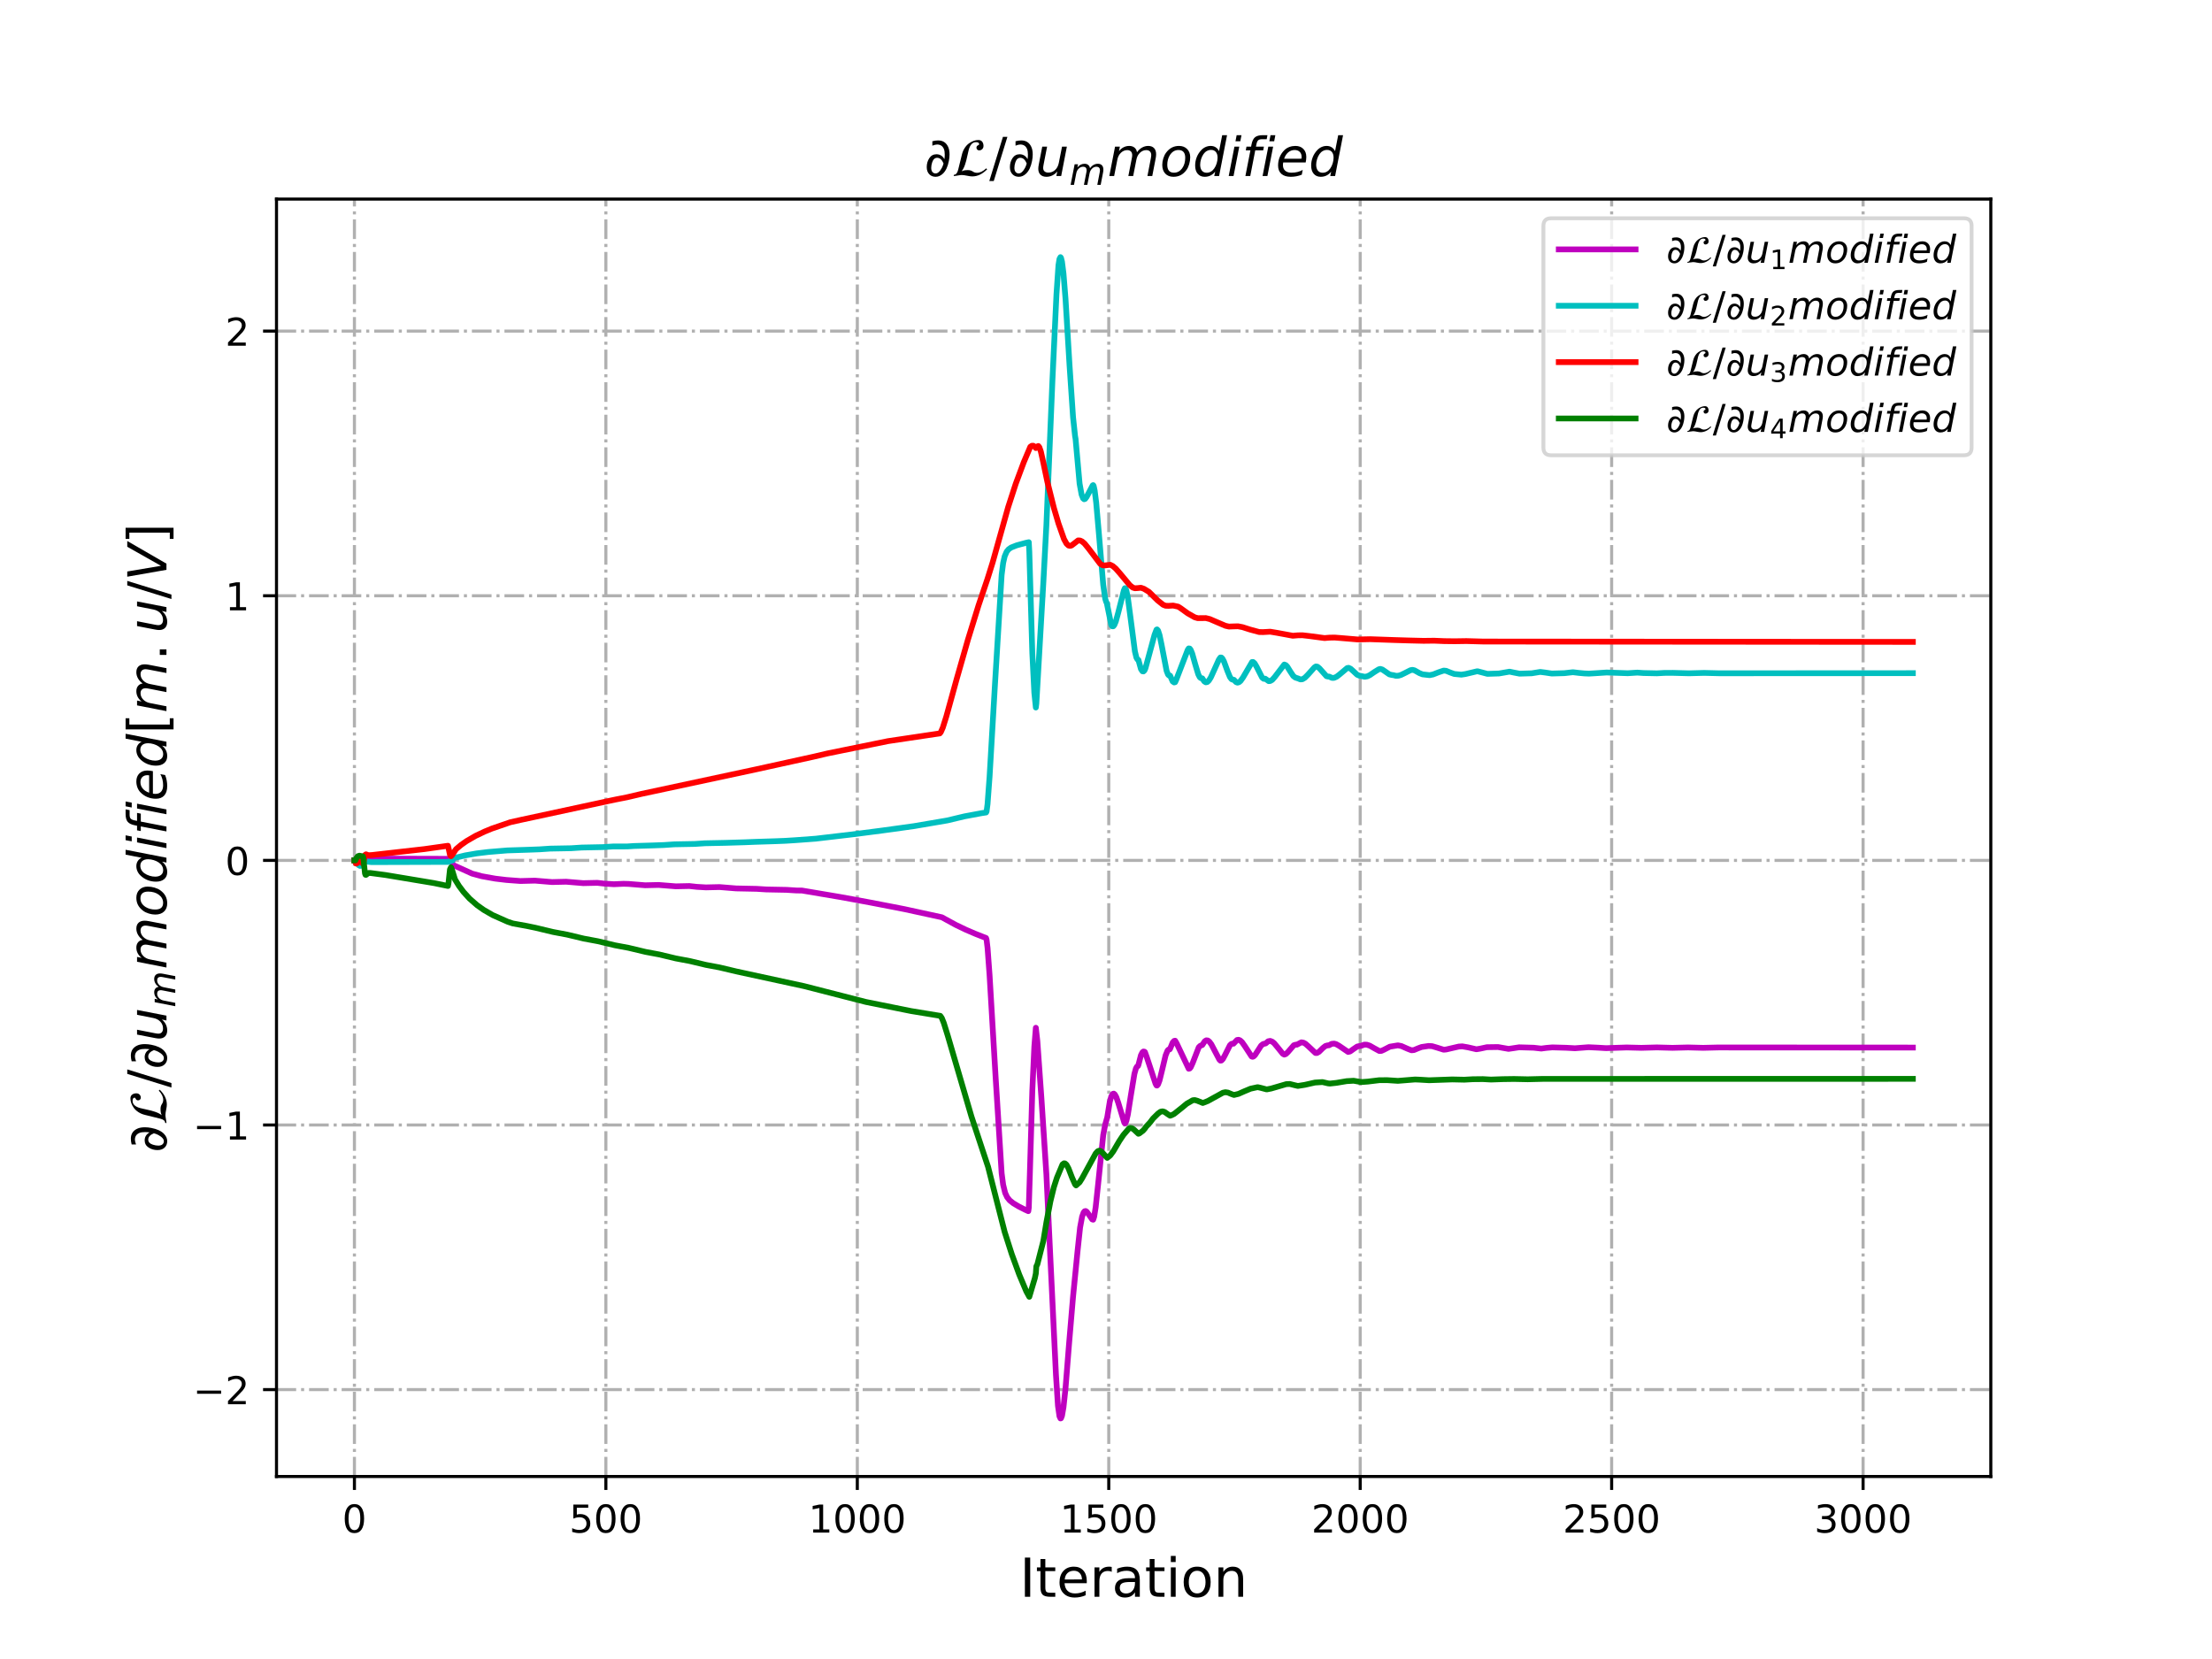 <?xml version="1.0" encoding="utf-8" standalone="no"?>
<!DOCTYPE svg PUBLIC "-//W3C//DTD SVG 1.1//EN"
  "http://www.w3.org/Graphics/SVG/1.1/DTD/svg11.dtd">
<!-- Created with matplotlib (http://matplotlib.org/) -->
<svg height="432pt" version="1.1" viewBox="0 0 576 432" width="576pt" xmlns="http://www.w3.org/2000/svg" xmlns:xlink="http://www.w3.org/1999/xlink">
 <defs>
  <style type="text/css">
*{stroke-linecap:butt;stroke-linejoin:round;}
  </style>
 </defs>
 <g id="figure_1">
  <g id="patch_1">
   <path d="M 0 432 
L 576 432 
L 576 0 
L 0 0 
z
" style="fill:#ffffff;"/>
  </g>
  <g id="axes_1">
   <g id="patch_2">
    <path d="M 72 384.48 
L 518.4 384.48 
L 518.4 51.84 
L 72 51.84 
z
" style="fill:#ffffff;"/>
   </g>
   <g id="matplotlib.axis_1">
    <g id="xtick_1">
     <g id="line2d_1">
      <path clip-path="url(#p75c7d793e3)" d="M 92.291 384.48 
L 92.291 51.84 
" style="fill:none;stroke:#b0b0b0;stroke-dasharray:5.12,1.28,0.8,1.28;stroke-dashoffset:0;stroke-width:0.8;"/>
     </g>
     <g id="line2d_2">
      <defs>
       <path d="M 0 0 
L 0 3.5 
" id="mf993b55cbd" style="stroke:#000000;stroke-width:0.8;"/>
      </defs>
      <g>
       <use style="stroke:#000000;stroke-width:0.8;" x="92.291" xlink:href="#mf993b55cbd" y="384.48"/>
      </g>
     </g>
     <g id="text_1">
      <!-- 0 -->
      <defs>
       <path d="M 31.781 66.406 
Q 24.172 66.406 20.328 58.906 
Q 16.5 51.422 16.5 36.375 
Q 16.5 21.391 20.328 13.891 
Q 24.172 6.391 31.781 6.391 
Q 39.453 6.391 43.281 13.891 
Q 47.125 21.391 47.125 36.375 
Q 47.125 51.422 43.281 58.906 
Q 39.453 66.406 31.781 66.406 
z
M 31.781 74.219 
Q 44.047 74.219 50.516 64.516 
Q 56.984 54.828 56.984 36.375 
Q 56.984 17.969 50.516 8.266 
Q 44.047 -1.422 31.781 -1.422 
Q 19.531 -1.422 13.062 8.266 
Q 6.594 17.969 6.594 36.375 
Q 6.594 54.828 13.062 64.516 
Q 19.531 74.219 31.781 74.219 
z
" id="DejaVuSans-30"/>
      </defs>
      <g transform="translate(89.11 399.078)scale(0.1 -0.1)">
       <use xlink:href="#DejaVuSans-30"/>
      </g>
     </g>
    </g>
    <g id="xtick_2">
     <g id="line2d_3">
      <path clip-path="url(#p75c7d793e3)" d="M 157.767 384.48 
L 157.767 51.84 
" style="fill:none;stroke:#b0b0b0;stroke-dasharray:5.12,1.28,0.8,1.28;stroke-dashoffset:0;stroke-width:0.8;"/>
     </g>
     <g id="line2d_4">
      <g>
       <use style="stroke:#000000;stroke-width:0.8;" x="157.767" xlink:href="#mf993b55cbd" y="384.48"/>
      </g>
     </g>
     <g id="text_2">
      <!-- 500 -->
      <defs>
       <path d="M 10.797 72.906 
L 49.516 72.906 
L 49.516 64.594 
L 19.828 64.594 
L 19.828 46.734 
Q 21.969 47.469 24.109 47.828 
Q 26.266 48.188 28.422 48.188 
Q 40.625 48.188 47.75 41.5 
Q 54.891 34.812 54.891 23.391 
Q 54.891 11.625 47.562 5.094 
Q 40.234 -1.422 26.906 -1.422 
Q 22.312 -1.422 17.547 -0.641 
Q 12.797 0.141 7.719 1.703 
L 7.719 11.625 
Q 12.109 9.234 16.797 8.062 
Q 21.484 6.891 26.703 6.891 
Q 35.156 6.891 40.078 11.328 
Q 45.016 15.766 45.016 23.391 
Q 45.016 31 40.078 35.438 
Q 35.156 39.891 26.703 39.891 
Q 22.75 39.891 18.812 39.016 
Q 14.891 38.141 10.797 36.281 
z
" id="DejaVuSans-35"/>
      </defs>
      <g transform="translate(148.223 399.078)scale(0.1 -0.1)">
       <use xlink:href="#DejaVuSans-35"/>
       <use x="63.623" xlink:href="#DejaVuSans-30"/>
       <use x="127.246" xlink:href="#DejaVuSans-30"/>
      </g>
     </g>
    </g>
    <g id="xtick_3">
     <g id="line2d_5">
      <path clip-path="url(#p75c7d793e3)" d="M 223.242 384.48 
L 223.242 51.84 
" style="fill:none;stroke:#b0b0b0;stroke-dasharray:5.12,1.28,0.8,1.28;stroke-dashoffset:0;stroke-width:0.8;"/>
     </g>
     <g id="line2d_6">
      <g>
       <use style="stroke:#000000;stroke-width:0.8;" x="223.242" xlink:href="#mf993b55cbd" y="384.48"/>
      </g>
     </g>
     <g id="text_3">
      <!-- 1000 -->
      <defs>
       <path d="M 12.406 8.297 
L 28.516 8.297 
L 28.516 63.922 
L 10.984 60.406 
L 10.984 69.391 
L 28.422 72.906 
L 38.281 72.906 
L 38.281 8.297 
L 54.391 8.297 
L 54.391 0 
L 12.406 0 
z
" id="DejaVuSans-31"/>
      </defs>
      <g transform="translate(210.517 399.078)scale(0.1 -0.1)">
       <use xlink:href="#DejaVuSans-31"/>
       <use x="63.623" xlink:href="#DejaVuSans-30"/>
       <use x="127.246" xlink:href="#DejaVuSans-30"/>
       <use x="190.869" xlink:href="#DejaVuSans-30"/>
      </g>
     </g>
    </g>
    <g id="xtick_4">
     <g id="line2d_7">
      <path clip-path="url(#p75c7d793e3)" d="M 288.718 384.48 
L 288.718 51.84 
" style="fill:none;stroke:#b0b0b0;stroke-dasharray:5.12,1.28,0.8,1.28;stroke-dashoffset:0;stroke-width:0.8;"/>
     </g>
     <g id="line2d_8">
      <g>
       <use style="stroke:#000000;stroke-width:0.8;" x="288.718" xlink:href="#mf993b55cbd" y="384.48"/>
      </g>
     </g>
     <g id="text_4">
      <!-- 1500 -->
      <g transform="translate(275.993 399.078)scale(0.1 -0.1)">
       <use xlink:href="#DejaVuSans-31"/>
       <use x="63.623" xlink:href="#DejaVuSans-35"/>
       <use x="127.246" xlink:href="#DejaVuSans-30"/>
       <use x="190.869" xlink:href="#DejaVuSans-30"/>
      </g>
     </g>
    </g>
    <g id="xtick_5">
     <g id="line2d_9">
      <path clip-path="url(#p75c7d793e3)" d="M 354.194 384.48 
L 354.194 51.84 
" style="fill:none;stroke:#b0b0b0;stroke-dasharray:5.12,1.28,0.8,1.28;stroke-dashoffset:0;stroke-width:0.8;"/>
     </g>
     <g id="line2d_10">
      <g>
       <use style="stroke:#000000;stroke-width:0.8;" x="354.194" xlink:href="#mf993b55cbd" y="384.48"/>
      </g>
     </g>
     <g id="text_5">
      <!-- 2000 -->
      <defs>
       <path d="M 19.188 8.297 
L 53.609 8.297 
L 53.609 0 
L 7.328 0 
L 7.328 8.297 
Q 12.938 14.109 22.625 23.891 
Q 32.328 33.688 34.812 36.531 
Q 39.547 41.844 41.422 45.531 
Q 43.312 49.219 43.312 52.781 
Q 43.312 58.594 39.234 62.25 
Q 35.156 65.922 28.609 65.922 
Q 23.969 65.922 18.812 64.312 
Q 13.672 62.703 7.812 59.422 
L 7.812 69.391 
Q 13.766 71.781 18.938 73 
Q 24.125 74.219 28.422 74.219 
Q 39.75 74.219 46.484 68.547 
Q 53.219 62.891 53.219 53.422 
Q 53.219 48.922 51.531 44.891 
Q 49.859 40.875 45.406 35.406 
Q 44.188 33.984 37.641 27.219 
Q 31.109 20.453 19.188 8.297 
z
" id="DejaVuSans-32"/>
      </defs>
      <g transform="translate(341.469 399.078)scale(0.1 -0.1)">
       <use xlink:href="#DejaVuSans-32"/>
       <use x="63.623" xlink:href="#DejaVuSans-30"/>
       <use x="127.246" xlink:href="#DejaVuSans-30"/>
       <use x="190.869" xlink:href="#DejaVuSans-30"/>
      </g>
     </g>
    </g>
    <g id="xtick_6">
     <g id="line2d_11">
      <path clip-path="url(#p75c7d793e3)" d="M 419.669 384.48 
L 419.669 51.84 
" style="fill:none;stroke:#b0b0b0;stroke-dasharray:5.12,1.28,0.8,1.28;stroke-dashoffset:0;stroke-width:0.8;"/>
     </g>
     <g id="line2d_12">
      <g>
       <use style="stroke:#000000;stroke-width:0.8;" x="419.669" xlink:href="#mf993b55cbd" y="384.48"/>
      </g>
     </g>
     <g id="text_6">
      <!-- 2500 -->
      <g transform="translate(406.944 399.078)scale(0.1 -0.1)">
       <use xlink:href="#DejaVuSans-32"/>
       <use x="63.623" xlink:href="#DejaVuSans-35"/>
       <use x="127.246" xlink:href="#DejaVuSans-30"/>
       <use x="190.869" xlink:href="#DejaVuSans-30"/>
      </g>
     </g>
    </g>
    <g id="xtick_7">
     <g id="line2d_13">
      <path clip-path="url(#p75c7d793e3)" d="M 485.145 384.48 
L 485.145 51.84 
" style="fill:none;stroke:#b0b0b0;stroke-dasharray:5.12,1.28,0.8,1.28;stroke-dashoffset:0;stroke-width:0.8;"/>
     </g>
     <g id="line2d_14">
      <g>
       <use style="stroke:#000000;stroke-width:0.8;" x="485.145" xlink:href="#mf993b55cbd" y="384.48"/>
      </g>
     </g>
     <g id="text_7">
      <!-- 3000 -->
      <defs>
       <path d="M 40.578 39.312 
Q 47.656 37.797 51.625 33 
Q 55.609 28.219 55.609 21.188 
Q 55.609 10.406 48.188 4.484 
Q 40.766 -1.422 27.094 -1.422 
Q 22.516 -1.422 17.656 -0.516 
Q 12.797 0.391 7.625 2.203 
L 7.625 11.719 
Q 11.719 9.328 16.594 8.109 
Q 21.484 6.891 26.812 6.891 
Q 36.078 6.891 40.938 10.547 
Q 45.797 14.203 45.797 21.188 
Q 45.797 27.641 41.281 31.266 
Q 36.766 34.906 28.719 34.906 
L 20.219 34.906 
L 20.219 43.016 
L 29.109 43.016 
Q 36.375 43.016 40.234 45.922 
Q 44.094 48.828 44.094 54.297 
Q 44.094 59.906 40.109 62.906 
Q 36.141 65.922 28.719 65.922 
Q 24.656 65.922 20.016 65.031 
Q 15.375 64.156 9.812 62.312 
L 9.812 71.094 
Q 15.438 72.656 20.344 73.438 
Q 25.25 74.219 29.594 74.219 
Q 40.828 74.219 47.359 69.109 
Q 53.906 64.016 53.906 55.328 
Q 53.906 49.266 50.438 45.094 
Q 46.969 40.922 40.578 39.312 
z
" id="DejaVuSans-33"/>
      </defs>
      <g transform="translate(472.42 399.078)scale(0.1 -0.1)">
       <use xlink:href="#DejaVuSans-33"/>
       <use x="63.623" xlink:href="#DejaVuSans-30"/>
       <use x="127.246" xlink:href="#DejaVuSans-30"/>
       <use x="190.869" xlink:href="#DejaVuSans-30"/>
      </g>
     </g>
    </g>
    <g id="text_8">
     <!-- Iteration -->
     <defs>
      <path d="M 9.812 72.906 
L 19.672 72.906 
L 19.672 0 
L 9.812 0 
z
" id="DejaVuSans-49"/>
      <path d="M 18.312 70.219 
L 18.312 54.688 
L 36.812 54.688 
L 36.812 47.703 
L 18.312 47.703 
L 18.312 18.016 
Q 18.312 11.328 20.141 9.422 
Q 21.969 7.516 27.594 7.516 
L 36.812 7.516 
L 36.812 0 
L 27.594 0 
Q 17.188 0 13.234 3.875 
Q 9.281 7.766 9.281 18.016 
L 9.281 47.703 
L 2.688 47.703 
L 2.688 54.688 
L 9.281 54.688 
L 9.281 70.219 
z
" id="DejaVuSans-74"/>
      <path d="M 56.203 29.594 
L 56.203 25.203 
L 14.891 25.203 
Q 15.484 15.922 20.484 11.062 
Q 25.484 6.203 34.422 6.203 
Q 39.594 6.203 44.453 7.469 
Q 49.312 8.734 54.109 11.281 
L 54.109 2.781 
Q 49.266 0.734 44.188 -0.344 
Q 39.109 -1.422 33.891 -1.422 
Q 20.797 -1.422 13.156 6.188 
Q 5.516 13.812 5.516 26.812 
Q 5.516 40.234 12.766 48.109 
Q 20.016 56 32.328 56 
Q 43.359 56 49.781 48.891 
Q 56.203 41.797 56.203 29.594 
z
M 47.219 32.234 
Q 47.125 39.594 43.094 43.984 
Q 39.062 48.391 32.422 48.391 
Q 24.906 48.391 20.391 44.141 
Q 15.875 39.891 15.188 32.172 
z
" id="DejaVuSans-65"/>
      <path d="M 41.109 46.297 
Q 39.594 47.172 37.812 47.578 
Q 36.031 48 33.891 48 
Q 26.266 48 22.188 43.047 
Q 18.109 38.094 18.109 28.812 
L 18.109 0 
L 9.078 0 
L 9.078 54.688 
L 18.109 54.688 
L 18.109 46.188 
Q 20.953 51.172 25.484 53.578 
Q 30.031 56 36.531 56 
Q 37.453 56 38.578 55.875 
Q 39.703 55.766 41.062 55.516 
z
" id="DejaVuSans-72"/>
      <path d="M 34.281 27.484 
Q 23.391 27.484 19.188 25 
Q 14.984 22.516 14.984 16.5 
Q 14.984 11.719 18.141 8.906 
Q 21.297 6.109 26.703 6.109 
Q 34.188 6.109 38.703 11.406 
Q 43.219 16.703 43.219 25.484 
L 43.219 27.484 
z
M 52.203 31.203 
L 52.203 0 
L 43.219 0 
L 43.219 8.297 
Q 40.141 3.328 35.547 0.953 
Q 30.953 -1.422 24.312 -1.422 
Q 15.922 -1.422 10.953 3.297 
Q 6 8.016 6 15.922 
Q 6 25.141 12.172 29.828 
Q 18.359 34.516 30.609 34.516 
L 43.219 34.516 
L 43.219 35.406 
Q 43.219 41.609 39.141 45 
Q 35.062 48.391 27.688 48.391 
Q 23 48.391 18.547 47.266 
Q 14.109 46.141 10.016 43.891 
L 10.016 52.203 
Q 14.938 54.109 19.578 55.047 
Q 24.219 56 28.609 56 
Q 40.484 56 46.344 49.844 
Q 52.203 43.703 52.203 31.203 
z
" id="DejaVuSans-61"/>
      <path d="M 9.422 54.688 
L 18.406 54.688 
L 18.406 0 
L 9.422 0 
z
M 9.422 75.984 
L 18.406 75.984 
L 18.406 64.594 
L 9.422 64.594 
z
" id="DejaVuSans-69"/>
      <path d="M 30.609 48.391 
Q 23.391 48.391 19.188 42.75 
Q 14.984 37.109 14.984 27.297 
Q 14.984 17.484 19.156 11.844 
Q 23.344 6.203 30.609 6.203 
Q 37.797 6.203 41.984 11.859 
Q 46.188 17.531 46.188 27.297 
Q 46.188 37.016 41.984 42.703 
Q 37.797 48.391 30.609 48.391 
z
M 30.609 56 
Q 42.328 56 49.016 48.375 
Q 55.719 40.766 55.719 27.297 
Q 55.719 13.875 49.016 6.219 
Q 42.328 -1.422 30.609 -1.422 
Q 18.844 -1.422 12.172 6.219 
Q 5.516 13.875 5.516 27.297 
Q 5.516 40.766 12.172 48.375 
Q 18.844 56 30.609 56 
z
" id="DejaVuSans-6f"/>
      <path d="M 54.891 33.016 
L 54.891 0 
L 45.906 0 
L 45.906 32.719 
Q 45.906 40.484 42.875 44.328 
Q 39.844 48.188 33.797 48.188 
Q 26.516 48.188 22.312 43.547 
Q 18.109 38.922 18.109 30.906 
L 18.109 0 
L 9.078 0 
L 9.078 54.688 
L 18.109 54.688 
L 18.109 46.188 
Q 21.344 51.125 25.703 53.562 
Q 30.078 56 35.797 56 
Q 45.219 56 50.047 50.172 
Q 54.891 44.344 54.891 33.016 
z
" id="DejaVuSans-6e"/>
     </defs>
     <g transform="translate(265.508 415.796)scale(0.14 -0.14)">
      <use xlink:href="#DejaVuSans-49"/>
      <use x="29.492" xlink:href="#DejaVuSans-74"/>
      <use x="68.701" xlink:href="#DejaVuSans-65"/>
      <use x="130.225" xlink:href="#DejaVuSans-72"/>
      <use x="171.338" xlink:href="#DejaVuSans-61"/>
      <use x="232.617" xlink:href="#DejaVuSans-74"/>
      <use x="271.826" xlink:href="#DejaVuSans-69"/>
      <use x="299.609" xlink:href="#DejaVuSans-6f"/>
      <use x="360.791" xlink:href="#DejaVuSans-6e"/>
     </g>
    </g>
   </g>
   <g id="matplotlib.axis_2">
    <g id="ytick_1">
     <g id="line2d_15">
      <path clip-path="url(#p75c7d793e3)" d="M 72 361.856 
L 518.4 361.856 
" style="fill:none;stroke:#b0b0b0;stroke-dasharray:5.12,1.28,0.8,1.28;stroke-dashoffset:0;stroke-width:0.8;"/>
     </g>
     <g id="line2d_16">
      <defs>
       <path d="M 0 0 
L -3.5 0 
" id="m227bbb01e8" style="stroke:#000000;stroke-width:0.8;"/>
      </defs>
      <g>
       <use style="stroke:#000000;stroke-width:0.8;" x="72" xlink:href="#m227bbb01e8" y="361.856"/>
      </g>
     </g>
     <g id="text_9">
      <!-- −2 -->
      <defs>
       <path d="M 10.594 35.5 
L 73.188 35.5 
L 73.188 27.203 
L 10.594 27.203 
z
" id="DejaVuSans-2212"/>
      </defs>
      <g transform="translate(50.258 365.655)scale(0.1 -0.1)">
       <use xlink:href="#DejaVuSans-2212"/>
       <use x="83.789" xlink:href="#DejaVuSans-32"/>
      </g>
     </g>
    </g>
    <g id="ytick_2">
     <g id="line2d_17">
      <path clip-path="url(#p75c7d793e3)" d="M 72 292.947 
L 518.4 292.947 
" style="fill:none;stroke:#b0b0b0;stroke-dasharray:5.12,1.28,0.8,1.28;stroke-dashoffset:0;stroke-width:0.8;"/>
     </g>
     <g id="line2d_18">
      <g>
       <use style="stroke:#000000;stroke-width:0.8;" x="72" xlink:href="#m227bbb01e8" y="292.947"/>
      </g>
     </g>
     <g id="text_10">
      <!-- −1 -->
      <g transform="translate(50.258 296.746)scale(0.1 -0.1)">
       <use xlink:href="#DejaVuSans-2212"/>
       <use x="83.789" xlink:href="#DejaVuSans-31"/>
      </g>
     </g>
    </g>
    <g id="ytick_3">
     <g id="line2d_19">
      <path clip-path="url(#p75c7d793e3)" d="M 72 224.038 
L 518.4 224.038 
" style="fill:none;stroke:#b0b0b0;stroke-dasharray:5.12,1.28,0.8,1.28;stroke-dashoffset:0;stroke-width:0.8;"/>
     </g>
     <g id="line2d_20">
      <g>
       <use style="stroke:#000000;stroke-width:0.8;" x="72" xlink:href="#m227bbb01e8" y="224.038"/>
      </g>
     </g>
     <g id="text_11">
      <!-- 0 -->
      <g transform="translate(58.638 227.837)scale(0.1 -0.1)">
       <use xlink:href="#DejaVuSans-30"/>
      </g>
     </g>
    </g>
    <g id="ytick_4">
     <g id="line2d_21">
      <path clip-path="url(#p75c7d793e3)" d="M 72 155.129 
L 518.4 155.129 
" style="fill:none;stroke:#b0b0b0;stroke-dasharray:5.12,1.28,0.8,1.28;stroke-dashoffset:0;stroke-width:0.8;"/>
     </g>
     <g id="line2d_22">
      <g>
       <use style="stroke:#000000;stroke-width:0.8;" x="72" xlink:href="#m227bbb01e8" y="155.129"/>
      </g>
     </g>
     <g id="text_12">
      <!-- 1 -->
      <g transform="translate(58.638 158.928)scale(0.1 -0.1)">
       <use xlink:href="#DejaVuSans-31"/>
      </g>
     </g>
    </g>
    <g id="ytick_5">
     <g id="line2d_23">
      <path clip-path="url(#p75c7d793e3)" d="M 72 86.22 
L 518.4 86.22 
" style="fill:none;stroke:#b0b0b0;stroke-dasharray:5.12,1.28,0.8,1.28;stroke-dashoffset:0;stroke-width:0.8;"/>
     </g>
     <g id="line2d_24">
      <g>
       <use style="stroke:#000000;stroke-width:0.8;" x="72" xlink:href="#m227bbb01e8" y="86.22"/>
      </g>
     </g>
     <g id="text_13">
      <!-- 2 -->
      <g transform="translate(58.638 90.019)scale(0.1 -0.1)">
       <use xlink:href="#DejaVuSans-32"/>
      </g>
     </g>
    </g>
    <g id="text_14">
     <!-- $\partial \mathcal{L}/ \partial u_{m} modified[m.u/V]$ -->
     <defs>
      <path d="M 21.344 -1.422 
Q 14.453 -1.422 9.969 2.734 
Q 4.641 7.672 4.641 16.609 
Q 4.641 25.875 9.328 33.109 
Q 14.156 40.531 22.859 40.531 
Q 28.562 40.531 33.062 36.969 
Q 35.688 34.859 37.5 31.344 
Q 38.141 35.297 38.141 39.797 
Q 38.141 46.391 36.578 50.203 
Q 33.109 58.641 23.922 58.641 
Q 20.453 58.641 15.094 56.5 
L 15.094 64.703 
Q 20.75 66.219 25.828 66.219 
Q 38.922 66.219 44.484 54.203 
Q 47.078 48.531 47.078 40.094 
Q 47.078 34.578 45.844 28.172 
Q 42.781 12.156 34.812 4.547 
Q 28.562 -1.422 21.344 -1.422 
z
M 12.984 15.141 
Q 12.984 10.25 15.141 7.625 
Q 17.438 4.828 20.953 4.828 
Q 24.078 4.828 26.562 7.031 
Q 30.078 10.062 32.672 14.984 
Q 34.812 19.047 35.891 23.391 
Q 31.547 33.891 24.031 33.891 
Q 17.578 33.891 14.75 25.391 
Q 12.984 20.125 12.984 15.141 
z
" id="DejaVuSans-2202"/>
      <path d="M 63.594 14.297 
L 65.297 12.5 
Q 52.297 -0.703 37.703 -0.703 
Q 33.703 -0.703 28.906 0.406 
Q 21.797 1.906 17.906 1.906 
Q 15.703 1.906 10.5 0.953 
Q 5.297 0 3 0 
L 3.594 2.406 
Q 9.094 2.406 11.406 11.703 
L 18.406 40.094 
Q 20.094 47 23.688 52.391 
Q 27.297 57.797 31.641 60.844 
Q 36 63.906 40.391 65.453 
Q 44.797 67 48.797 67 
Q 53.797 67 56.141 63.797 
Q 58.5 60.594 58.5 56 
Q 58.5 52.297 56.141 50 
Q 53.797 47.703 50.406 47.703 
Q 48.203 47.703 46.797 49.203 
Q 45.406 50.703 45.406 52.797 
Q 45.406 54.406 46.203 55.5 
Q 47 56.594 47.891 56.938 
Q 48.797 57.297 49.594 57.891 
Q 50.406 58.5 50.406 59.203 
Q 50.406 63 44.594 63 
Q 39.406 63 36.094 59.141 
Q 32.797 55.297 31.094 48.938 
Q 29.406 42.594 28.047 35.688 
Q 26.703 28.797 24.203 21.297 
Q 21.703 13.797 18.094 9.203 
L 18.094 8.797 
Q 21.297 11 29.5 11 
Q 34.797 11 38.438 8.5 
Q 42.094 6 46.297 6 
Q 54.797 6 63.594 14.297 
z
" id="STIXNonUnicode-Italic-e238"/>
      <path d="M 25.391 72.906 
L 33.688 72.906 
L 8.297 -9.281 
L 0 -9.281 
z
" id="DejaVuSans-2f"/>
      <path d="M 6.688 21.688 
L 13.094 54.688 
L 22.125 54.688 
L 15.719 22.016 
Q 15.234 19.625 15.016 17.922 
Q 14.797 16.219 14.797 15.094 
Q 14.797 10.938 17.328 8.656 
Q 19.875 6.391 24.516 6.391 
Q 31.734 6.391 37 11.266 
Q 42.281 16.156 43.891 24.422 
L 49.906 54.688 
L 58.891 54.688 
L 48.297 0 
L 39.312 0 
L 41.109 8.594 
Q 37.312 3.812 32.062 1.188 
Q 26.812 -1.422 20.906 -1.422 
Q 13.719 -1.422 9.719 2.516 
Q 5.719 6.453 5.719 13.484 
Q 5.719 14.938 5.953 17.141 
Q 6.203 19.344 6.688 21.688 
z
" id="DejaVuSans-Oblique-75"/>
      <path d="M 89.797 33.016 
L 83.406 0 
L 74.422 0 
L 80.719 32.719 
Q 81.109 34.812 81.297 36.328 
Q 81.5 37.844 81.5 38.922 
Q 81.5 43.312 79.047 45.75 
Q 76.609 48.188 72.219 48.188 
Q 65.672 48.188 60.547 43.281 
Q 55.422 38.375 53.906 30.516 
L 47.906 0 
L 38.922 0 
L 45.312 32.719 
Q 45.703 34.516 45.891 36.047 
Q 46.094 37.594 46.094 38.812 
Q 46.094 43.266 43.656 45.719 
Q 41.219 48.188 36.922 48.188 
Q 30.281 48.188 25.141 43.281 
Q 20.016 38.375 18.5 30.516 
L 12.5 0 
L 3.516 0 
L 14.203 54.688 
L 23.188 54.688 
L 21.484 46.188 
Q 25.141 50.984 30.047 53.484 
Q 34.969 56 40.578 56 
Q 46.531 56 50.359 52.875 
Q 54.203 49.75 54.984 44.188 
Q 59.078 49.953 64.469 52.969 
Q 69.875 56 75.875 56 
Q 82.906 56 86.734 51.953 
Q 90.578 47.906 90.578 40.484 
Q 90.578 38.875 90.375 36.938 
Q 90.188 35.016 89.797 33.016 
z
" id="DejaVuSans-Oblique-6d"/>
      <path d="M 25.391 -1.422 
Q 15.766 -1.422 10.172 4.516 
Q 4.594 10.453 4.594 20.703 
Q 4.594 26.656 6.516 32.828 
Q 8.453 39.016 11.531 43.219 
Q 16.359 49.75 22.312 52.875 
Q 28.266 56 35.797 56 
Q 45.125 56 50.859 50.188 
Q 56.594 44.391 56.594 35.016 
Q 56.594 28.516 54.688 22.062 
Q 52.781 15.625 49.703 11.375 
Q 44.922 4.828 38.969 1.703 
Q 33.016 -1.422 25.391 -1.422 
z
M 13.922 21 
Q 13.922 13.578 17.016 9.891 
Q 20.125 6.203 26.422 6.203 
Q 35.453 6.203 41.375 14.078 
Q 47.312 21.969 47.312 34.078 
Q 47.312 41.156 44.141 44.766 
Q 40.969 48.391 34.812 48.391 
Q 29.734 48.391 25.781 46.016 
Q 21.828 43.656 18.703 38.812 
Q 16.406 35.203 15.156 30.562 
Q 13.922 25.922 13.922 21 
z
" id="DejaVuSans-Oblique-6f"/>
      <path d="M 41.797 8.203 
Q 38.188 3.469 33.25 1.016 
Q 28.328 -1.422 22.312 -1.422 
Q 14.109 -1.422 9.344 4.172 
Q 4.594 9.766 4.594 19.484 
Q 4.594 27.594 7.469 34.938 
Q 10.359 42.281 15.828 48.094 
Q 19.438 51.953 23.969 53.969 
Q 28.516 56 33.5 56 
Q 38.766 56 42.797 53.453 
Q 46.828 50.922 49.031 46.188 
L 54.891 75.984 
L 63.922 75.984 
L 49.125 0 
L 40.094 0 
z
M 13.922 21.094 
Q 13.922 14.016 17.109 10.062 
Q 20.312 6.109 25.984 6.109 
Q 30.172 6.109 33.766 8.125 
Q 37.359 10.156 40.094 14.109 
Q 42.969 18.219 44.625 23.578 
Q 46.297 28.953 46.297 34.188 
Q 46.297 40.969 43.094 44.766 
Q 39.891 48.578 34.281 48.578 
Q 30.031 48.578 26.359 46.578 
Q 22.703 44.578 20.125 40.828 
Q 17.281 36.766 15.594 31.391 
Q 13.922 26.031 13.922 21.094 
z
" id="DejaVuSans-Oblique-64"/>
      <path d="M 18.312 75.984 
L 27.297 75.984 
L 25.094 64.594 
L 16.109 64.594 
z
M 14.203 54.688 
L 23.188 54.688 
L 12.5 0 
L 3.516 0 
z
" id="DejaVuSans-Oblique-69"/>
      <path d="M 47.797 75.984 
L 46.391 68.5 
L 37.797 68.5 
Q 32.906 68.5 30.688 66.578 
Q 28.469 64.656 27.391 59.516 
L 26.422 54.688 
L 41.219 54.688 
L 39.891 47.703 
L 25.094 47.703 
L 15.828 0 
L 6.781 0 
L 16.109 47.703 
L 7.516 47.703 
L 8.797 54.688 
L 17.391 54.688 
L 18.109 58.5 
Q 19.969 68.172 24.625 72.078 
Q 29.297 75.984 39.312 75.984 
z
" id="DejaVuSans-Oblique-66"/>
      <path d="M 48.094 32.234 
Q 48.25 33.016 48.312 33.844 
Q 48.391 34.672 48.391 35.5 
Q 48.391 41.453 44.891 44.922 
Q 41.406 48.391 35.406 48.391 
Q 28.719 48.391 23.578 44.156 
Q 18.453 39.938 15.828 32.172 
z
M 55.906 25.203 
L 14.109 25.203 
Q 13.812 23.344 13.719 22.266 
Q 13.625 21.188 13.625 20.406 
Q 13.625 13.625 17.797 9.906 
Q 21.969 6.203 29.594 6.203 
Q 35.453 6.203 40.672 7.516 
Q 45.906 8.844 50.391 11.375 
L 48.688 2.484 
Q 43.844 0.531 38.688 -0.438 
Q 33.547 -1.422 28.219 -1.422 
Q 16.844 -1.422 10.719 4.016 
Q 4.594 9.469 4.594 19.484 
Q 4.594 28.031 7.641 35.375 
Q 10.688 42.719 16.609 48.484 
Q 20.406 52.094 25.656 54.047 
Q 30.906 56 36.812 56 
Q 46.094 56 51.578 50.438 
Q 57.078 44.875 57.078 35.5 
Q 57.078 33.25 56.781 30.688 
Q 56.5 28.125 55.906 25.203 
z
" id="DejaVuSans-Oblique-65"/>
      <path d="M 8.594 75.984 
L 29.297 75.984 
L 29.297 69 
L 17.578 69 
L 17.578 -6.203 
L 29.297 -6.203 
L 29.297 -13.188 
L 8.594 -13.188 
z
" id="DejaVuSans-5b"/>
      <path d="M 10.688 12.406 
L 21 12.406 
L 21 0 
L 10.688 0 
z
" id="DejaVuSans-2e"/>
      <path d="M 20.609 0 
L 7.812 72.906 
L 17.484 72.906 
L 28.078 10.203 
L 63.484 72.906 
L 74.219 72.906 
L 32.078 0 
z
" id="DejaVuSans-Oblique-56"/>
      <path d="M 30.422 75.984 
L 30.422 -13.188 
L 9.719 -13.188 
L 9.719 -6.203 
L 21.391 -6.203 
L 21.391 69 
L 9.719 69 
L 9.719 75.984 
z
" id="DejaVuSans-5d"/>
     </defs>
     <g transform="translate(43.346 300.13)rotate(-90)scale(0.14 -0.14)">
      <use transform="translate(0 0.016)" xlink:href="#DejaVuSans-2202"/>
      <use transform="translate(51.709 0.016)" xlink:href="#STIXNonUnicode-Italic-e238"/>
      <use transform="translate(121.009 0.016)" xlink:href="#DejaVuSans-2f"/>
      <use transform="translate(154.7 0.016)" xlink:href="#DejaVuSans-2202"/>
      <use transform="translate(206.409 0.016)" xlink:href="#DejaVuSans-Oblique-75"/>
      <use transform="translate(269.788 -16.391)scale(0.7)" xlink:href="#DejaVuSans-Oblique-6d"/>
      <use transform="translate(340.711 0.016)" xlink:href="#DejaVuSans-Oblique-6d"/>
      <use transform="translate(438.123 0.016)" xlink:href="#DejaVuSans-Oblique-6f"/>
      <use transform="translate(499.305 0.016)" xlink:href="#DejaVuSans-Oblique-64"/>
      <use transform="translate(562.781 0.016)" xlink:href="#DejaVuSans-Oblique-69"/>
      <use transform="translate(590.565 0.016)" xlink:href="#DejaVuSans-Oblique-66"/>
      <use transform="translate(625.77 0.016)" xlink:href="#DejaVuSans-Oblique-69"/>
      <use transform="translate(653.553 0.016)" xlink:href="#DejaVuSans-Oblique-65"/>
      <use transform="translate(715.076 0.016)" xlink:href="#DejaVuSans-Oblique-64"/>
      <use transform="translate(778.553 0.016)" xlink:href="#DejaVuSans-5b"/>
      <use transform="translate(817.567 0.016)" xlink:href="#DejaVuSans-Oblique-6d"/>
      <use transform="translate(914.979 0.016)" xlink:href="#DejaVuSans-2e"/>
      <use transform="translate(966.248 0.016)" xlink:href="#DejaVuSans-Oblique-75"/>
      <use transform="translate(1029.627 0.016)" xlink:href="#DejaVuSans-2f"/>
      <use transform="translate(1063.319 0.016)" xlink:href="#DejaVuSans-Oblique-56"/>
      <use transform="translate(1131.727 0.016)" xlink:href="#DejaVuSans-5d"/>
     </g>
    </g>
   </g>
   <g id="line2d_25">
    <path clip-path="url(#p75c7d793e3)" d="M 92.291 224.038 
L 92.815 223.941 
L 93.339 223.755 
L 94.124 223.783 
L 94.779 223.749 
L 95.303 223.645 
L 96.874 223.583 
L 116.779 223.638 
L 117.434 223.928 
L 117.695 223.983 
L 117.826 225.168 
L 122.934 227.483 
L 125.422 228.159 
L 128.957 228.793 
L 131.838 229.137 
L 135.505 229.413 
L 139.302 229.316 
L 143.755 229.688 
L 147.421 229.599 
L 151.874 229.971 
L 155.54 229.888 
L 157.374 230.095 
L 159.862 230.247 
L 162.35 230.136 
L 163.659 230.171 
L 167.981 230.522 
L 171.516 230.44 
L 175.969 230.798 
L 179.504 230.722 
L 181.469 230.936 
L 183.826 231.074 
L 187.362 230.991 
L 191.683 231.342 
L 197.052 231.453 
L 199.54 231.611 
L 204.778 231.714 
L 207.397 231.88 
L 208.838 231.894 
L 218.659 233.554 
L 222.457 234.243 
L 226.516 234.994 
L 232.671 236.18 
L 235.552 236.745 
L 245.242 238.853 
L 248.909 240.852 
L 251.528 242.106 
L 254.016 243.174 
L 256.766 244.256 
L 256.897 244.669 
L 257.159 246.847 
L 257.682 253.924 
L 259.254 280.467 
L 260.825 305.523 
L 261.218 308.507 
L 261.742 310.636 
L 262.266 311.759 
L 262.92 312.572 
L 263.837 313.303 
L 265.278 314.164 
L 266.98 315.025 
L 267.766 315.384 
L 267.897 314.488 
L 268.159 306.157 
L 268.813 284.037 
L 269.337 272.57 
L 269.73 267.63 
L 270.123 271.089 
L 271.17 285.787 
L 272.48 305.819 
L 273.528 327.911 
L 274.968 357.976 
L 275.492 366.066 
L 275.885 368.802 
L 276.147 369.36 
L 276.278 369.319 
L 276.539 368.664 
L 276.932 366.424 
L 277.456 361.539 
L 278.373 350.031 
L 279.42 337.641 
L 280.599 325.72 
L 281.254 319.622 
L 281.777 316.81 
L 282.17 315.728 
L 282.432 315.411 
L 282.694 315.349 
L 282.956 315.501 
L 283.48 316.19 
L 284.397 317.52 
L 284.658 317.609 
L 284.92 316.817 
L 285.313 314.322 
L 285.968 308.183 
L 287.277 295.559 
L 287.801 292.788 
L 288.325 290.955 
L 288.98 286.917 
L 289.373 285.505 
L 289.766 284.843 
L 290.027 284.774 
L 290.289 284.974 
L 290.682 285.684 
L 291.206 287.207 
L 292.777 292.375 
L 292.908 292.527 
L 293.039 292.465 
L 293.301 291.886 
L 293.694 290.191 
L 294.48 285.195 
L 295.396 279.641 
L 295.789 278.221 
L 296.051 277.752 
L 296.313 277.594 
L 296.444 277.298 
L 297.099 274.776 
L 297.492 274.004 
L 297.754 273.811 
L 298.015 273.859 
L 298.146 273.969 
L 298.67 275.43 
L 300.896 282.183 
L 301.158 282.652 
L 301.289 282.679 
L 301.551 282.39 
L 301.944 281.349 
L 302.599 278.676 
L 303.515 274.831 
L 304.039 273.542 
L 304.301 273.301 
L 304.563 273.273 
L 304.694 273.094 
L 305.349 271.489 
L 305.742 271.055 
L 306.003 270.999 
L 306.396 271.675 
L 309.539 278.297 
L 309.801 278.235 
L 310.063 277.918 
L 310.587 276.76 
L 312.158 272.701 
L 312.551 272.322 
L 313.075 272.116 
L 313.73 271.123 
L 314.122 270.896 
L 314.515 270.944 
L 314.908 271.241 
L 315.432 271.943 
L 316.349 273.694 
L 317.527 275.933 
L 317.789 276.188 
L 318.051 276.154 
L 318.444 275.747 
L 318.968 274.776 
L 320.277 272.171 
L 320.67 271.819 
L 320.932 271.764 
L 321.194 271.778 
L 322.11 270.82 
L 322.503 270.751 
L 322.896 270.896 
L 323.42 271.365 
L 324.206 272.481 
L 325.908 275.093 
L 326.17 275.189 
L 326.432 275.099 
L 326.825 274.707 
L 327.48 273.687 
L 328.396 272.267 
L 328.92 271.854 
L 329.575 271.709 
L 330.229 271.151 
L 330.753 271.048 
L 331.277 271.241 
L 331.801 271.661 
L 332.718 272.763 
L 334.027 274.397 
L 334.42 274.617 
L 334.813 274.486 
L 335.337 273.997 
L 336.908 272.178 
L 337.432 272.019 
L 337.694 272.033 
L 338.872 271.42 
L 339.396 271.502 
L 339.92 271.778 
L 340.706 272.467 
L 342.539 274.19 
L 342.932 274.197 
L 343.456 273.9 
L 344.503 272.874 
L 345.158 272.364 
L 345.682 272.219 
L 346.075 272.192 
L 346.729 271.826 
L 347.384 271.75 
L 347.908 271.881 
L 348.694 272.322 
L 351.051 273.928 
L 351.575 273.79 
L 352.491 273.136 
L 353.408 272.515 
L 354.063 272.378 
L 354.455 272.322 
L 355.241 272.026 
L 355.896 272.033 
L 356.682 272.288 
L 357.86 272.963 
L 359.17 273.673 
L 359.694 273.652 
L 360.348 273.363 
L 361.92 272.55 
L 364.015 272.205 
L 364.932 272.391 
L 366.503 273.087 
L 367.551 273.494 
L 368.205 273.425 
L 369.253 272.984 
L 370.17 272.639 
L 372.003 272.364 
L 372.92 272.419 
L 374.098 272.763 
L 375.931 273.342 
L 376.586 273.28 
L 379.86 272.522 
L 380.777 272.467 
L 382.217 272.715 
L 384.443 273.225 
L 385.36 273.08 
L 387.193 272.688 
L 390.074 272.646 
L 392.824 273.129 
L 394.003 272.956 
L 395.574 272.715 
L 399.372 272.825 
L 401.336 273.046 
L 402.646 272.874 
L 404.217 272.736 
L 407.884 272.839 
L 410.11 272.963 
L 413.645 272.695 
L 416.003 272.805 
L 418.229 272.936 
L 423.598 272.757 
L 427.395 272.853 
L 431.455 272.743 
L 435.514 272.853 
L 439.574 272.75 
L 443.502 272.853 
L 447.431 272.757 
L 498.109 272.784 
L 498.109 272.784 
" style="fill:none;stroke:#bf00bf;stroke-linecap:square;stroke-width:1.5;"/>
   </g>
   <g id="line2d_26">
    <path clip-path="url(#p75c7d793e3)" d="M 92.291 224.038 
L 92.684 224.079 
L 93.339 225.23 
L 93.731 225.471 
L 94.255 225.423 
L 94.386 225.382 
L 94.517 224.245 
L 96.743 224.493 
L 116.779 224.438 
L 117.434 224.148 
L 117.826 224.079 
L 117.957 223.48 
L 119.529 223.135 
L 121.1 222.749 
L 124.112 222.226 
L 127.124 221.86 
L 132.1 221.447 
L 137.469 221.275 
L 140.481 221.164 
L 143.231 220.978 
L 148.731 220.875 
L 151.481 220.696 
L 156.981 220.586 
L 159.6 220.42 
L 161.564 220.42 
L 163.397 220.406 
L 165.1 220.296 
L 169.945 220.151 
L 172.826 220.048 
L 175.576 219.862 
L 180.945 219.759 
L 183.564 219.586 
L 188.933 219.476 
L 193.909 219.325 
L 196.659 219.214 
L 201.897 219.049 
L 204.516 218.946 
L 207.135 218.78 
L 212.373 218.394 
L 221.54 217.319 
L 225.076 216.871 
L 229.528 216.293 
L 234.897 215.555 
L 238.04 215.114 
L 246.683 213.64 
L 251.135 212.578 
L 255.718 211.724 
L 256.766 211.572 
L 256.897 211.359 
L 257.159 209.347 
L 257.682 202.297 
L 259.123 177.614 
L 260.825 149.692 
L 261.218 146.605 
L 261.611 144.875 
L 262.135 143.649 
L 262.659 143.015 
L 263.313 142.567 
L 264.754 142.002 
L 267.111 141.361 
L 267.897 141.189 
L 268.028 143.601 
L 268.813 170.068 
L 269.337 180.419 
L 269.73 184.236 
L 269.861 183.237 
L 271.694 151.546 
L 272.48 136.717 
L 274.051 99.044 
L 275.099 76.669 
L 275.623 69.055 
L 275.885 67.429 
L 276.147 66.96 
L 276.278 67.118 
L 276.539 68.138 
L 276.932 71.253 
L 277.456 77.799 
L 278.504 95.116 
L 279.42 108.643 
L 279.944 113.542 
L 280.075 114.273 
L 281.123 125.939 
L 281.647 128.799 
L 282.039 129.784 
L 282.301 129.998 
L 282.563 129.915 
L 282.956 129.392 
L 284.527 126.401 
L 284.658 126.325 
L 284.789 126.539 
L 285.051 127.738 
L 285.444 130.873 
L 286.099 138.357 
L 287.277 152.297 
L 287.801 155.928 
L 288.063 156.783 
L 288.194 156.955 
L 289.373 162.757 
L 289.635 163.088 
L 289.896 163.081 
L 290.158 162.771 
L 290.551 161.848 
L 291.206 159.45 
L 292.646 153.758 
L 292.908 153.165 
L 293.039 153.172 
L 293.301 153.758 
L 293.694 155.66 
L 294.349 160.58 
L 295.527 169.621 
L 295.92 171.24 
L 296.182 171.695 
L 296.444 171.846 
L 297.099 174.224 
L 297.492 174.802 
L 297.754 174.837 
L 298.015 174.603 
L 298.277 174.003 
L 300.634 165.314 
L 301.158 163.956 
L 301.289 163.894 
L 301.551 164.177 
L 301.944 165.362 
L 302.468 167.884 
L 303.777 174.672 
L 304.17 175.685 
L 304.432 175.912 
L 304.694 175.933 
L 305.349 177.428 
L 305.742 177.71 
L 306.003 177.642 
L 306.265 177.07 
L 309.277 169.235 
L 309.539 168.849 
L 309.801 168.883 
L 310.063 169.235 
L 310.456 170.199 
L 311.242 172.99 
L 312.027 175.595 
L 312.42 176.36 
L 312.682 176.573 
L 313.075 176.642 
L 313.599 177.442 
L 313.992 177.676 
L 314.384 177.593 
L 314.777 177.228 
L 315.301 176.387 
L 316.087 174.658 
L 317.396 171.757 
L 317.789 171.205 
L 318.051 171.226 
L 318.313 171.481 
L 318.706 172.212 
L 319.622 174.72 
L 320.277 176.305 
L 320.67 176.842 
L 320.932 176.973 
L 321.325 177.028 
L 321.849 177.614 
L 322.241 177.759 
L 322.634 177.648 
L 323.027 177.325 
L 323.682 176.408 
L 326.039 172.384 
L 326.301 172.377 
L 326.694 172.715 
L 327.218 173.617 
L 328.658 176.443 
L 329.051 176.753 
L 329.313 176.773 
L 329.444 176.718 
L 330.36 177.366 
L 330.753 177.338 
L 331.277 177.035 
L 331.932 176.305 
L 334.42 173.045 
L 334.813 173.183 
L 335.206 173.597 
L 335.991 174.858 
L 336.777 176.043 
L 337.301 176.436 
L 338.087 176.691 
L 338.61 176.918 
L 339.134 176.877 
L 339.789 176.484 
L 340.575 175.691 
L 342.277 173.783 
L 342.67 173.535 
L 343.063 173.61 
L 343.587 174.038 
L 345.42 176.084 
L 345.813 176.174 
L 346.075 176.167 
L 346.86 176.525 
L 347.384 176.511 
L 348.039 176.229 
L 348.825 175.623 
L 350.789 173.969 
L 351.182 173.9 
L 351.705 174.141 
L 352.36 174.727 
L 353.408 175.705 
L 353.932 175.926 
L 354.717 176.091 
L 355.372 176.229 
L 356.027 176.119 
L 356.682 175.815 
L 357.86 175.009 
L 359.039 174.279 
L 359.432 174.182 
L 359.955 174.341 
L 360.741 174.878 
L 361.789 175.609 
L 362.444 175.767 
L 362.836 175.809 
L 363.491 175.981 
L 364.146 175.953 
L 364.801 175.76 
L 365.717 175.319 
L 367.289 174.52 
L 367.813 174.423 
L 368.336 174.554 
L 369.646 175.292 
L 370.432 175.602 
L 372.265 175.809 
L 373.182 175.623 
L 374.622 175.057 
L 375.931 174.616 
L 376.586 174.685 
L 377.634 175.119 
L 378.681 175.498 
L 380.515 175.678 
L 381.562 175.526 
L 384.705 174.782 
L 385.622 175.023 
L 387.324 175.471 
L 390.336 175.374 
L 393.086 174.899 
L 394.134 175.119 
L 395.705 175.423 
L 398.848 175.326 
L 401.074 174.968 
L 402.384 175.133 
L 404.086 175.388 
L 407.36 175.292 
L 409.586 175.044 
L 411.157 175.23 
L 412.598 175.361 
L 413.776 175.409 
L 415.61 175.299 
L 418.36 175.119 
L 423.86 175.306 
L 426.348 175.147 
L 427.919 175.257 
L 431.455 175.333 
L 433.419 175.223 
L 435.645 175.216 
L 439.836 175.326 
L 443.764 175.223 
L 447.693 175.319 
L 498.109 175.292 
L 498.109 175.292 
" style="fill:none;stroke:#00bfbf;stroke-linecap:square;stroke-width:1.5;"/>
   </g>
   <g id="line2d_27">
    <path clip-path="url(#p75c7d793e3)" d="M 92.291 224.038 
L 92.422 224.038 
L 92.553 224.038 
L 92.684 224.858 
L 92.946 224.803 
L 94.124 223.948 
L 94.386 223.886 
L 94.517 224.948 
L 94.648 224.603 
L 95.041 222.646 
L 95.303 222.46 
L 95.958 222.701 
L 96.874 222.646 
L 110.493 221.102 
L 116.648 220.234 
L 116.91 221.35 
L 117.172 222.612 
L 117.434 222.963 
L 117.695 222.708 
L 118.743 221.13 
L 120.053 220.027 
L 121.493 219.014 
L 123.85 217.65 
L 126.207 216.534 
L 128.041 215.776 
L 132.886 214.108 
L 135.636 213.495 
L 158.29 208.616 
L 160.386 208.175 
L 163.267 207.61 
L 167.064 206.721 
L 197.052 200.299 
L 199.671 199.72 
L 211.719 197.074 
L 215.516 196.185 
L 231.23 192.988 
L 243.671 191.134 
L 244.718 190.982 
L 244.98 190.658 
L 245.504 189.48 
L 246.421 186.572 
L 249.171 176.629 
L 252.052 166.554 
L 254.802 157.658 
L 257.159 150.684 
L 258.468 146.502 
L 260.301 139.969 
L 262.528 132.038 
L 264.492 125.987 
L 266.587 120.364 
L 268.29 116.347 
L 268.682 116.078 
L 269.075 116.071 
L 269.468 116.347 
L 269.73 116.671 
L 269.861 116.333 
L 270.123 116.244 
L 270.385 116.14 
L 270.647 116.464 
L 271.039 117.587 
L 271.694 120.523 
L 272.742 125.512 
L 274.444 132.313 
L 275.623 136.303 
L 277.063 140.376 
L 277.718 141.568 
L 278.242 142.057 
L 278.635 142.147 
L 279.028 142.043 
L 279.682 141.547 
L 280.73 140.727 
L 281.254 140.748 
L 281.777 140.996 
L 282.432 141.554 
L 283.48 142.849 
L 286.492 146.825 
L 287.146 147.204 
L 287.67 147.239 
L 289.111 147.067 
L 289.766 147.397 
L 290.551 148.066 
L 291.599 149.265 
L 294.218 152.407 
L 295.004 153.013 
L 295.527 153.179 
L 296.182 153.144 
L 297.099 153.048 
L 297.885 153.324 
L 299.194 154.123 
L 301.42 156.321 
L 302.861 157.472 
L 303.515 157.734 
L 304.301 157.761 
L 305.48 157.686 
L 306.789 157.968 
L 307.444 158.381 
L 309.277 159.705 
L 311.111 160.745 
L 311.896 160.966 
L 312.813 160.959 
L 313.992 160.945 
L 315.039 161.207 
L 316.872 161.999 
L 319.099 162.95 
L 320.015 163.157 
L 321.063 163.116 
L 322.372 163.081 
L 323.551 163.308 
L 325.515 163.936 
L 327.872 164.576 
L 328.92 164.597 
L 330.753 164.494 
L 332.587 164.797 
L 336.646 165.548 
L 337.956 165.438 
L 339.134 165.417 
L 340.837 165.61 
L 344.896 166.148 
L 346.206 166.044 
L 347.515 166.017 
L 348.956 166.127 
L 353.539 166.513 
L 356.813 166.444 
L 363.098 166.664 
L 366.765 166.775 
L 370.693 166.871 
L 373.443 166.837 
L 376.062 166.947 
L 378.812 166.981 
L 381.824 166.933 
L 386.277 167.057 
L 498.109 167.147 
L 498.109 167.147 
" style="fill:none;stroke:#ff0000;stroke-linecap:square;stroke-width:1.5;"/>
   </g>
   <g id="line2d_28">
    <path clip-path="url(#p75c7d793e3)" d="M 92.291 224.038 
L 92.422 224.038 
L 92.553 224.038 
L 92.815 223.425 
L 93.208 222.942 
L 93.6 222.818 
L 94.255 222.949 
L 94.517 223.039 
L 94.648 223.666 
L 95.041 227.428 
L 95.172 227.793 
L 95.303 227.814 
L 95.958 227.318 
L 96.481 227.332 
L 100.41 227.855 
L 112.981 229.95 
L 116.648 230.708 
L 116.779 230.033 
L 117.172 226.381 
L 117.434 225.843 
L 117.695 226.443 
L 118.481 228.999 
L 119.529 230.701 
L 120.707 232.273 
L 122.279 234.002 
L 124.243 235.718 
L 125.945 236.924 
L 128.303 238.288 
L 132.231 240.032 
L 133.541 240.466 
L 137.207 241.127 
L 139.433 241.589 
L 144.017 242.685 
L 147.683 243.374 
L 152.005 244.407 
L 155.671 245.09 
L 160.124 246.151 
L 163.659 246.812 
L 168.112 247.874 
L 171.647 248.535 
L 175.969 249.569 
L 179.635 250.258 
L 183.826 251.257 
L 187.362 251.918 
L 191.683 252.945 
L 209.361 256.777 
L 225.468 260.904 
L 237.254 263.275 
L 244.849 264.522 
L 245.242 265.087 
L 245.766 266.382 
L 246.813 269.752 
L 252.968 290.762 
L 255.718 299.087 
L 257.29 303.834 
L 259.254 311.559 
L 261.611 320.793 
L 263.444 326.526 
L 265.409 331.901 
L 267.242 336.256 
L 268.028 337.689 
L 269.468 332.838 
L 269.73 331.605 
L 269.861 329.744 
L 270.123 329.241 
L 271.694 323.101 
L 272.48 318.298 
L 273.528 312.806 
L 274.444 309.078 
L 275.23 306.653 
L 276.67 303.214 
L 277.063 302.925 
L 277.325 302.952 
L 277.718 303.297 
L 278.242 304.255 
L 279.158 306.639 
L 279.944 308.403 
L 280.206 308.679 
L 281.123 307.866 
L 281.777 306.825 
L 285.313 300.361 
L 285.837 299.783 
L 286.23 299.631 
L 286.623 299.741 
L 287.146 300.224 
L 288.325 301.512 
L 289.111 300.865 
L 289.896 299.803 
L 291.468 297.123 
L 292.515 295.559 
L 293.956 293.877 
L 294.349 293.726 
L 294.742 293.781 
L 295.265 294.132 
L 296.444 295.235 
L 296.706 295.124 
L 297.623 294.435 
L 298.146 293.843 
L 298.408 293.429 
L 299.456 292.299 
L 300.242 291.265 
L 301.551 289.97 
L 302.206 289.488 
L 302.73 289.384 
L 303.254 289.543 
L 304.039 290.101 
L 304.694 290.528 
L 305.087 290.39 
L 305.742 290.06 
L 307.837 288.392 
L 309.015 287.407 
L 310.587 286.504 
L 311.111 286.449 
L 311.765 286.628 
L 313.206 287.214 
L 314.515 286.704 
L 318.444 284.54 
L 319.099 284.409 
L 319.753 284.506 
L 320.67 284.891 
L 321.325 285.126 
L 322.503 284.843 
L 323.944 284.202 
L 325.646 283.493 
L 327.48 283.093 
L 328.265 283.265 
L 329.837 283.679 
L 331.015 283.451 
L 334.944 282.307 
L 335.86 282.266 
L 337.039 282.562 
L 337.956 282.776 
L 339.789 282.486 
L 342.408 281.894 
L 344.372 281.77 
L 345.813 282.107 
L 346.336 282.156 
L 348.039 281.97 
L 350.658 281.529 
L 352.491 281.425 
L 354.063 281.701 
L 354.717 281.749 
L 356.158 281.646 
L 359.17 281.281 
L 361.265 281.274 
L 364.015 281.453 
L 368.467 281.095 
L 369.646 281.143 
L 372.134 281.294 
L 378.158 281.081 
L 381.301 281.15 
L 383.527 281.026 
L 386.146 280.998 
L 388.241 281.115 
L 391.384 281.005 
L 394.265 280.964 
L 397.8 281.039 
L 401.729 280.943 
L 498.109 280.929 
L 498.109 280.929 
" style="fill:none;stroke:#008000;stroke-linecap:square;stroke-width:1.5;"/>
   </g>
   <g id="patch_3">
    <path d="M 72 384.48 
L 72 51.84 
" style="fill:none;stroke:#000000;stroke-linecap:square;stroke-linejoin:miter;stroke-width:0.8;"/>
   </g>
   <g id="patch_4">
    <path d="M 518.4 384.48 
L 518.4 51.84 
" style="fill:none;stroke:#000000;stroke-linecap:square;stroke-linejoin:miter;stroke-width:0.8;"/>
   </g>
   <g id="patch_5">
    <path d="M 72 384.48 
L 518.4 384.48 
" style="fill:none;stroke:#000000;stroke-linecap:square;stroke-linejoin:miter;stroke-width:0.8;"/>
   </g>
   <g id="patch_6">
    <path d="M 72 51.84 
L 518.4 51.84 
" style="fill:none;stroke:#000000;stroke-linecap:square;stroke-linejoin:miter;stroke-width:0.8;"/>
   </g>
   <g id="text_15">
    <!-- $\partial \mathcal{L}/ \partial u_{m} modified$ -->
    <g transform="translate(240.67 45.84)scale(0.14 -0.14)">
     <use transform="translate(0 0.016)" xlink:href="#DejaVuSans-2202"/>
     <use transform="translate(51.709 0.016)" xlink:href="#STIXNonUnicode-Italic-e238"/>
     <use transform="translate(121.009 0.016)" xlink:href="#DejaVuSans-2f"/>
     <use transform="translate(154.7 0.016)" xlink:href="#DejaVuSans-2202"/>
     <use transform="translate(206.409 0.016)" xlink:href="#DejaVuSans-Oblique-75"/>
     <use transform="translate(269.788 -16.391)scale(0.7)" xlink:href="#DejaVuSans-Oblique-6d"/>
     <use transform="translate(340.711 0.016)" xlink:href="#DejaVuSans-Oblique-6d"/>
     <use transform="translate(438.123 0.016)" xlink:href="#DejaVuSans-Oblique-6f"/>
     <use transform="translate(499.305 0.016)" xlink:href="#DejaVuSans-Oblique-64"/>
     <use transform="translate(562.781 0.016)" xlink:href="#DejaVuSans-Oblique-69"/>
     <use transform="translate(590.565 0.016)" xlink:href="#DejaVuSans-Oblique-66"/>
     <use transform="translate(625.77 0.016)" xlink:href="#DejaVuSans-Oblique-69"/>
     <use transform="translate(653.553 0.016)" xlink:href="#DejaVuSans-Oblique-65"/>
     <use transform="translate(715.076 0.016)" xlink:href="#DejaVuSans-Oblique-64"/>
    </g>
   </g>
   <g id="legend_1">
    <g id="patch_7">
     <path d="M 403.9 118.552 
L 511.4 118.552 
Q 513.4 118.552 513.4 116.552 
L 513.4 58.84 
Q 513.4 56.84 511.4 56.84 
L 403.9 56.84 
Q 401.9 56.84 401.9 58.84 
L 401.9 116.552 
Q 401.9 118.552 403.9 118.552 
z
" style="fill:#ffffff;opacity:0.8;stroke:#cccccc;stroke-linejoin:miter;"/>
    </g>
    <g id="line2d_29">
     <path d="M 405.9 64.938 
L 425.9 64.938 
" style="fill:none;stroke:#bf00bf;stroke-linecap:square;stroke-width:1.5;"/>
    </g>
    <g id="line2d_30"/>
    <g id="text_16">
     <!-- $\partial \mathcal{L}/ \partial u_{1} modified$ -->
     <g transform="translate(433.9 68.438)scale(0.1 -0.1)">
      <use transform="translate(0 0.016)" xlink:href="#DejaVuSans-2202"/>
      <use transform="translate(51.709 0.016)" xlink:href="#STIXNonUnicode-Italic-e238"/>
      <use transform="translate(121.009 0.016)" xlink:href="#DejaVuSans-2f"/>
      <use transform="translate(154.7 0.016)" xlink:href="#DejaVuSans-2202"/>
      <use transform="translate(206.409 0.016)" xlink:href="#DejaVuSans-Oblique-75"/>
      <use transform="translate(269.788 -16.391)scale(0.7)" xlink:href="#DejaVuSans-31"/>
      <use transform="translate(317.059 0.016)" xlink:href="#DejaVuSans-Oblique-6d"/>
      <use transform="translate(414.471 0.016)" xlink:href="#DejaVuSans-Oblique-6f"/>
      <use transform="translate(475.653 0.016)" xlink:href="#DejaVuSans-Oblique-64"/>
      <use transform="translate(539.129 0.016)" xlink:href="#DejaVuSans-Oblique-69"/>
      <use transform="translate(566.912 0.016)" xlink:href="#DejaVuSans-Oblique-66"/>
      <use transform="translate(602.117 0.016)" xlink:href="#DejaVuSans-Oblique-69"/>
      <use transform="translate(629.901 0.016)" xlink:href="#DejaVuSans-Oblique-65"/>
      <use transform="translate(691.424 0.016)" xlink:href="#DejaVuSans-Oblique-64"/>
     </g>
    </g>
    <g id="line2d_31">
     <path d="M 405.9 79.617 
L 425.9 79.617 
" style="fill:none;stroke:#00bfbf;stroke-linecap:square;stroke-width:1.5;"/>
    </g>
    <g id="line2d_32"/>
    <g id="text_17">
     <!-- $\partial \mathcal{L}/ \partial u_{2} modified$ -->
     <g transform="translate(433.9 83.117)scale(0.1 -0.1)">
      <use transform="translate(0 0.016)" xlink:href="#DejaVuSans-2202"/>
      <use transform="translate(51.709 0.016)" xlink:href="#STIXNonUnicode-Italic-e238"/>
      <use transform="translate(121.009 0.016)" xlink:href="#DejaVuSans-2f"/>
      <use transform="translate(154.7 0.016)" xlink:href="#DejaVuSans-2202"/>
      <use transform="translate(206.409 0.016)" xlink:href="#DejaVuSans-Oblique-75"/>
      <use transform="translate(269.788 -16.391)scale(0.7)" xlink:href="#DejaVuSans-32"/>
      <use transform="translate(317.059 0.016)" xlink:href="#DejaVuSans-Oblique-6d"/>
      <use transform="translate(414.471 0.016)" xlink:href="#DejaVuSans-Oblique-6f"/>
      <use transform="translate(475.653 0.016)" xlink:href="#DejaVuSans-Oblique-64"/>
      <use transform="translate(539.129 0.016)" xlink:href="#DejaVuSans-Oblique-69"/>
      <use transform="translate(566.912 0.016)" xlink:href="#DejaVuSans-Oblique-66"/>
      <use transform="translate(602.117 0.016)" xlink:href="#DejaVuSans-Oblique-69"/>
      <use transform="translate(629.901 0.016)" xlink:href="#DejaVuSans-Oblique-65"/>
      <use transform="translate(691.424 0.016)" xlink:href="#DejaVuSans-Oblique-64"/>
     </g>
    </g>
    <g id="line2d_33">
     <path d="M 405.9 94.295 
L 425.9 94.295 
" style="fill:none;stroke:#ff0000;stroke-linecap:square;stroke-width:1.5;"/>
    </g>
    <g id="line2d_34"/>
    <g id="text_18">
     <!-- $\partial \mathcal{L}/ \partial u_{3} modified$ -->
     <g transform="translate(433.9 97.795)scale(0.1 -0.1)">
      <use transform="translate(0 0.016)" xlink:href="#DejaVuSans-2202"/>
      <use transform="translate(51.709 0.016)" xlink:href="#STIXNonUnicode-Italic-e238"/>
      <use transform="translate(121.009 0.016)" xlink:href="#DejaVuSans-2f"/>
      <use transform="translate(154.7 0.016)" xlink:href="#DejaVuSans-2202"/>
      <use transform="translate(206.409 0.016)" xlink:href="#DejaVuSans-Oblique-75"/>
      <use transform="translate(269.788 -16.391)scale(0.7)" xlink:href="#DejaVuSans-33"/>
      <use transform="translate(317.059 0.016)" xlink:href="#DejaVuSans-Oblique-6d"/>
      <use transform="translate(414.471 0.016)" xlink:href="#DejaVuSans-Oblique-6f"/>
      <use transform="translate(475.653 0.016)" xlink:href="#DejaVuSans-Oblique-64"/>
      <use transform="translate(539.129 0.016)" xlink:href="#DejaVuSans-Oblique-69"/>
      <use transform="translate(566.912 0.016)" xlink:href="#DejaVuSans-Oblique-66"/>
      <use transform="translate(602.117 0.016)" xlink:href="#DejaVuSans-Oblique-69"/>
      <use transform="translate(629.901 0.016)" xlink:href="#DejaVuSans-Oblique-65"/>
      <use transform="translate(691.424 0.016)" xlink:href="#DejaVuSans-Oblique-64"/>
     </g>
    </g>
    <g id="line2d_35">
     <path d="M 405.9 108.973 
L 425.9 108.973 
" style="fill:none;stroke:#008000;stroke-linecap:square;stroke-width:1.5;"/>
    </g>
    <g id="line2d_36"/>
    <g id="text_19">
     <!-- $\partial \mathcal{L}/ \partial u_{4} modified$ -->
     <defs>
      <path d="M 37.797 64.312 
L 12.891 25.391 
L 37.797 25.391 
z
M 35.203 72.906 
L 47.609 72.906 
L 47.609 25.391 
L 58.016 25.391 
L 58.016 17.188 
L 47.609 17.188 
L 47.609 0 
L 37.797 0 
L 37.797 17.188 
L 4.891 17.188 
L 4.891 26.703 
z
" id="DejaVuSans-34"/>
     </defs>
     <g transform="translate(433.9 112.473)scale(0.1 -0.1)">
      <use transform="translate(0 0.016)" xlink:href="#DejaVuSans-2202"/>
      <use transform="translate(51.709 0.016)" xlink:href="#STIXNonUnicode-Italic-e238"/>
      <use transform="translate(121.009 0.016)" xlink:href="#DejaVuSans-2f"/>
      <use transform="translate(154.7 0.016)" xlink:href="#DejaVuSans-2202"/>
      <use transform="translate(206.409 0.016)" xlink:href="#DejaVuSans-Oblique-75"/>
      <use transform="translate(269.788 -16.391)scale(0.7)" xlink:href="#DejaVuSans-34"/>
      <use transform="translate(317.059 0.016)" xlink:href="#DejaVuSans-Oblique-6d"/>
      <use transform="translate(414.471 0.016)" xlink:href="#DejaVuSans-Oblique-6f"/>
      <use transform="translate(475.653 0.016)" xlink:href="#DejaVuSans-Oblique-64"/>
      <use transform="translate(539.129 0.016)" xlink:href="#DejaVuSans-Oblique-69"/>
      <use transform="translate(566.912 0.016)" xlink:href="#DejaVuSans-Oblique-66"/>
      <use transform="translate(602.117 0.016)" xlink:href="#DejaVuSans-Oblique-69"/>
      <use transform="translate(629.901 0.016)" xlink:href="#DejaVuSans-Oblique-65"/>
      <use transform="translate(691.424 0.016)" xlink:href="#DejaVuSans-Oblique-64"/>
     </g>
    </g>
   </g>
  </g>
 </g>
 <defs>
  <clipPath id="p75c7d793e3">
   <rect height="332.64" width="446.4" x="72" y="51.84"/>
  </clipPath>
 </defs>
</svg>
